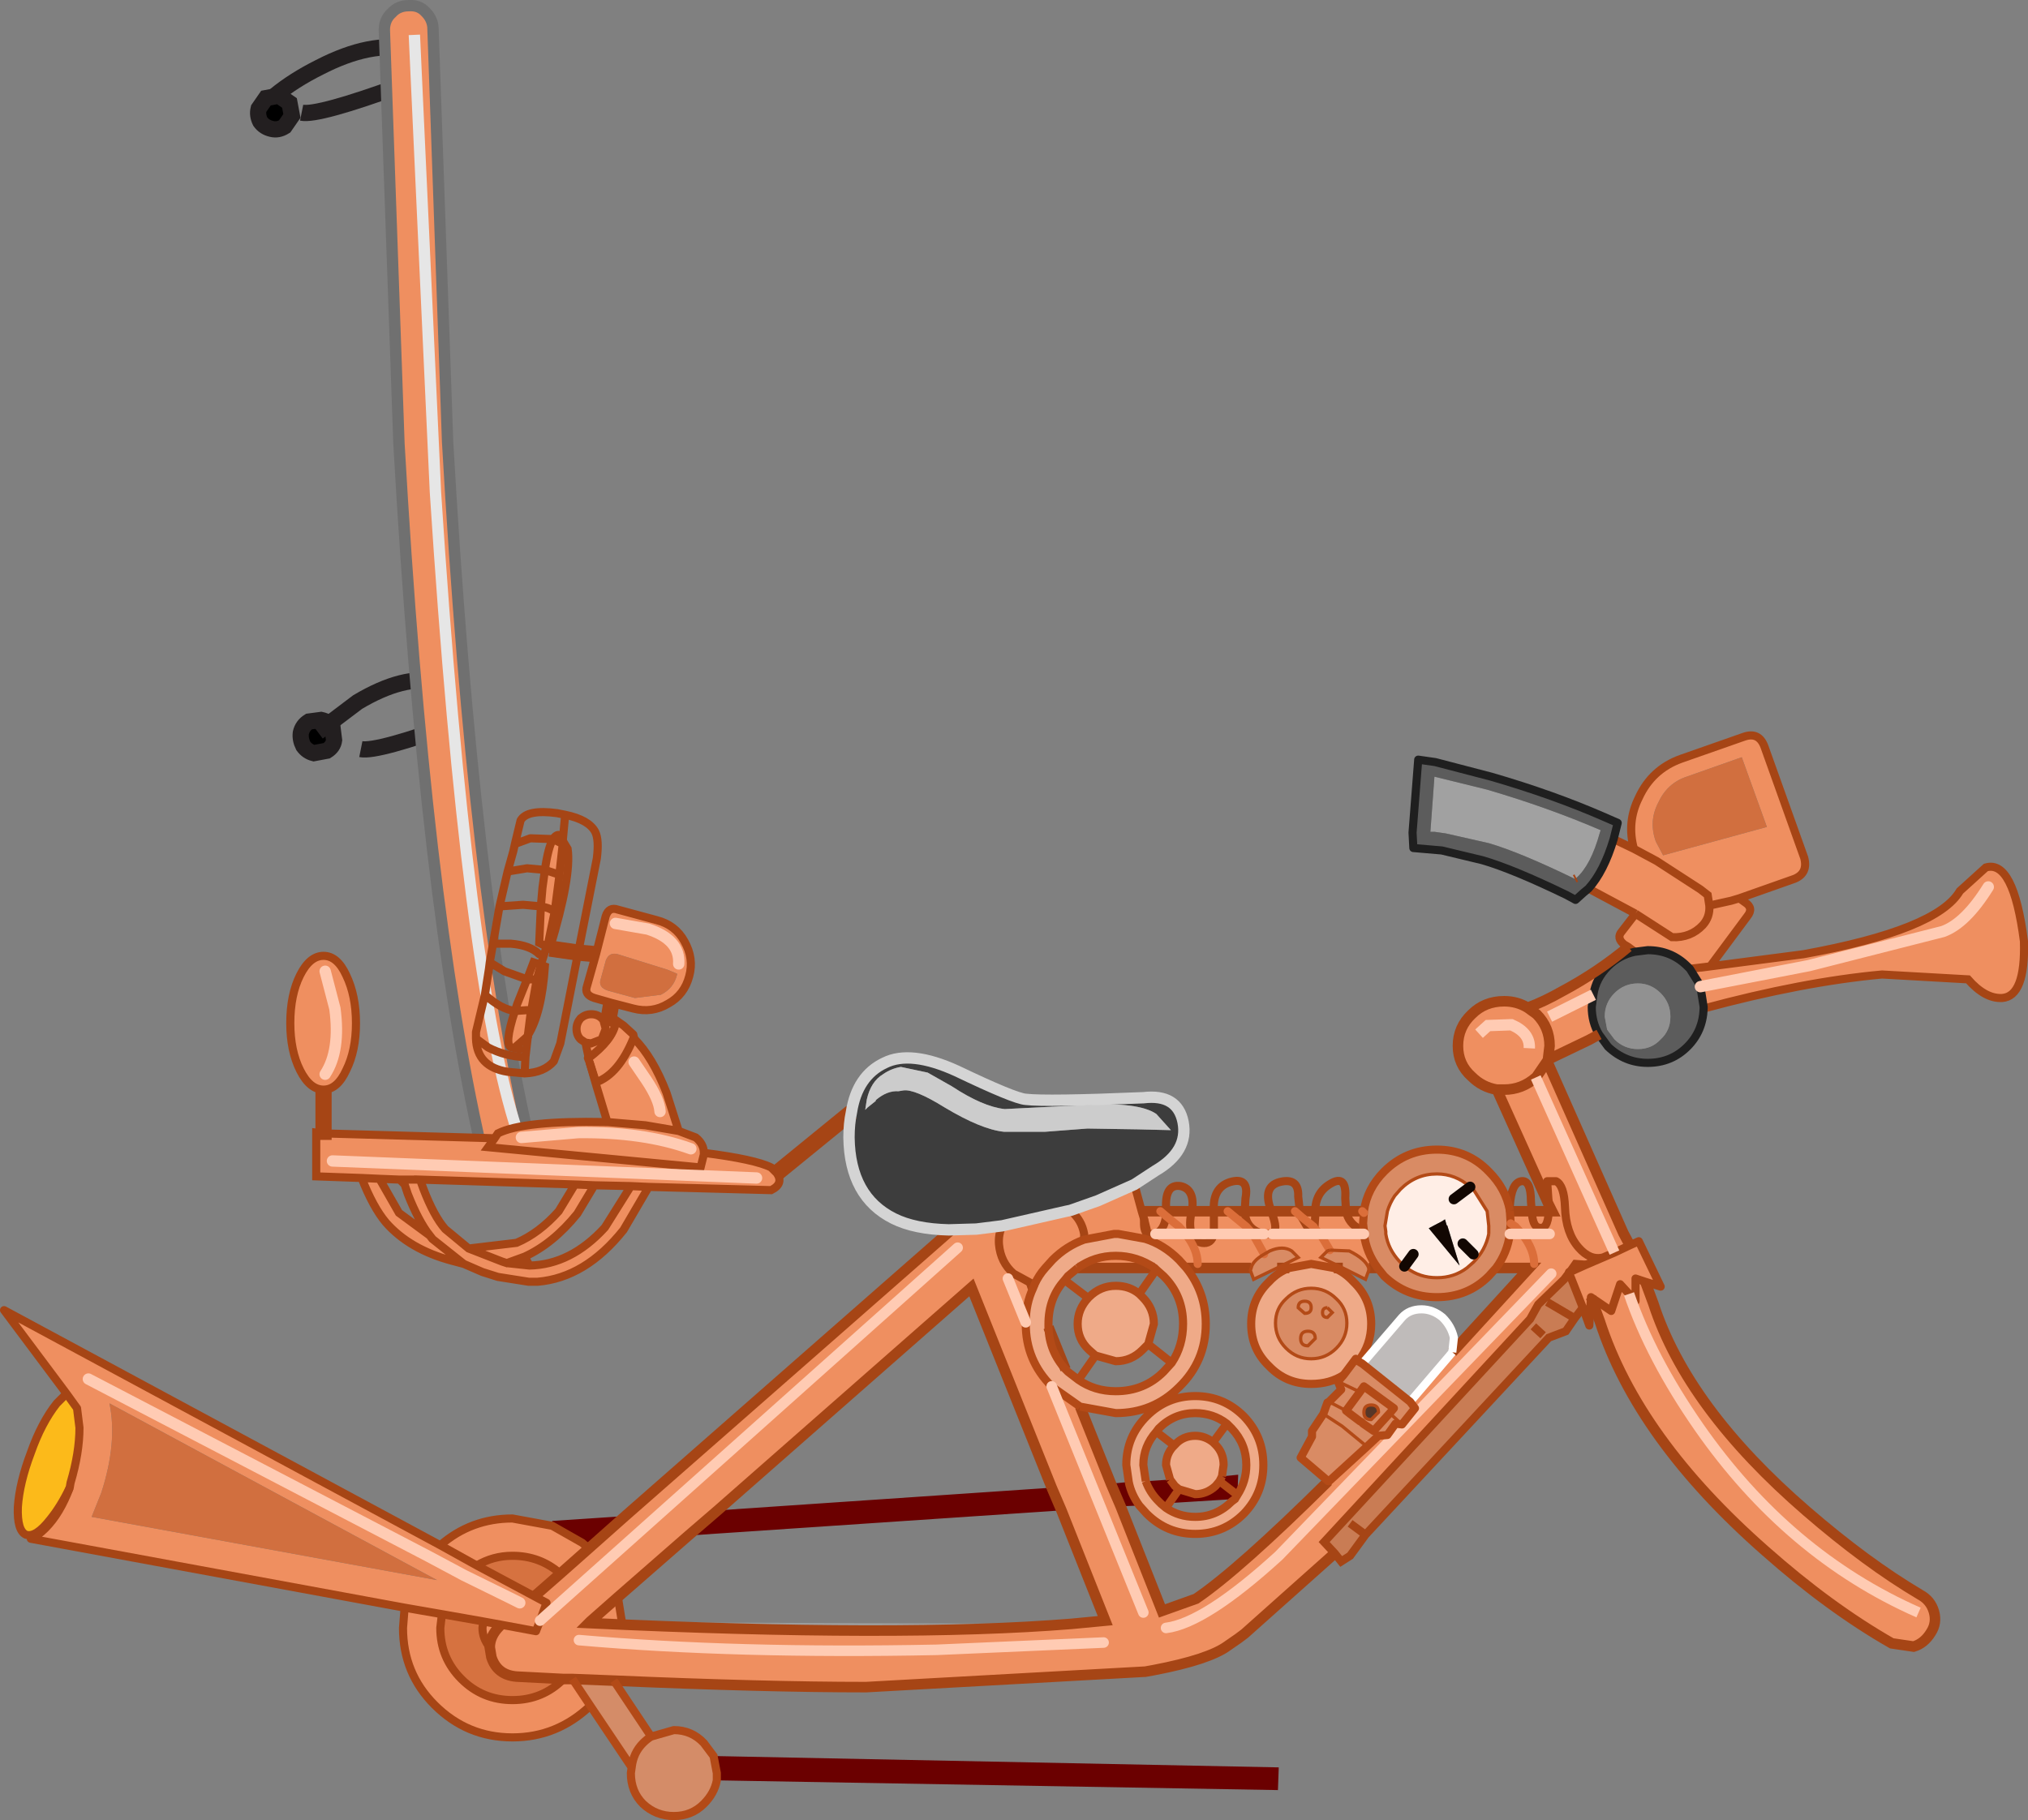 <?xml version="1.0" encoding="UTF-8" standalone="no"?>
<svg xmlns:ffdec="https://www.free-decompiler.com/flash" xmlns:xlink="http://www.w3.org/1999/xlink" ffdec:objectType="shape" height="112.25px" width="125.05px" xmlns="http://www.w3.org/2000/svg">
  <rect width="100%" height="100%" fill="#808080" stroke="none"/>
  <g transform="matrix(1.0, 0.0, 0.0, 1.0, 10.05, 47.4)">
    <path d="M18.4 -2.9 Q13.2 -1.0 12.2 -1.2" fill="none" stroke="#231f20" stroke-linecap="butt" stroke-linejoin="miter-clip" stroke-miterlimit="10.0" stroke-width="1.0"/>
    <path d="M14.75 -42.15 Q9.55 -40.25 8.55 -40.45" fill="none" stroke="#231f20" stroke-linecap="butt" stroke-linejoin="miter-clip" stroke-miterlimit="10.0" stroke-width="1.0"/>
    <path d="M7.95 -40.25 L7.5 -39.6 Q7.1 -39.35 6.7 -39.45 6.25 -39.55 6.0 -39.9 5.8 -40.3 5.9 -40.7 L6.35 -41.35 7.15 -41.5 7.8 -41.05 7.95 -40.25" fill="#000000" fill-rule="evenodd" stroke="none"/>
    <path d="M7.95 -40.25 L7.5 -39.6 Q7.1 -39.35 6.7 -39.45 6.25 -39.55 6.0 -39.9 5.8 -40.3 5.9 -40.7 L6.35 -41.35 7.15 -41.5 7.8 -41.05 7.95 -40.25 Z" fill="none" stroke="#231f20" stroke-linecap="butt" stroke-linejoin="miter-clip" stroke-miterlimit="10.0" stroke-width="1.0"/>
    <path d="M10.55 -1.75 Q10.5 -1.35 10.1 -1.1 L9.3 -0.95 Q8.9 -1.05 8.65 -1.4 8.45 -1.8 8.5 -2.2 8.6 -2.65 9.0 -2.9 L9.75 -3.0 Q10.2 -2.9 10.45 -2.55 L10.55 -1.75" fill="#000000" fill-rule="evenodd" stroke="none"/>
    <path d="M10.55 -1.75 Q10.5 -1.35 10.1 -1.1 L9.3 -0.95 Q8.9 -1.05 8.65 -1.4 8.45 -1.8 8.5 -2.2 8.6 -2.65 9.0 -2.9 L9.75 -3.0 Q10.2 -2.9 10.45 -2.55 L10.55 -1.75 Z" fill="none" stroke="#231f20" stroke-linecap="butt" stroke-linejoin="miter-clip" stroke-miterlimit="10.0" stroke-width="1.0"/>
    <path d="M6.9 -41.5 Q8.05 -42.45 9.65 -43.25 12.85 -44.9 15.2 -44.35" fill="none" stroke="#231f20" stroke-linecap="butt" stroke-linejoin="miter-clip" stroke-miterlimit="10.0" stroke-width="1.0"/>
    <path d="M9.55 -2.25 L12.0 -4.1 Q14.85 -5.8 16.9 -5.35" fill="none" stroke="#231f20" stroke-linecap="butt" stroke-linejoin="miter-clip" stroke-miterlimit="10.0" stroke-width="1.0"/>
    <path d="M15.15 -47.05 Q15.8 -47.1 16.2 -46.65 16.65 -46.2 16.65 -45.6 L17.55 -20.15 Q19.15 7.9 22.55 22.8 L19.6 23.3 Q16.15 8.15 14.55 -20.05 L13.65 -45.55 Q13.65 -46.2 14.1 -46.6 14.5 -47.05 15.15 -47.05" fill="#ef8f60" fill-rule="evenodd" stroke="none"/>
    <path d="M15.15 -47.05 Q14.5 -47.05 14.1 -46.6 13.65 -46.2 13.65 -45.55 L14.55 -20.05 Q16.15 8.15 19.6 23.3 L22.55 22.8 Q19.15 7.9 17.55 -20.15 L16.65 -45.6 Q16.65 -46.2 16.2 -46.65 15.8 -47.1 15.15 -47.05 Z" fill="none" stroke="#707070" stroke-linecap="butt" stroke-linejoin="round" stroke-width="0.7"/>
    <path d="M15.5 -45.25 L16.8 -17.05 Q18.75 13.05 21.85 22.4" fill="none" stroke="#e6e6e6" stroke-linecap="butt" stroke-linejoin="miter-clip" stroke-miterlimit="4.0" stroke-width="0.7"/>
    <path d="M87.05 6.8 Q83.65 5.15 81.75 4.6 L79.1 4.0 78.4 3.9 78.15 3.9 78.4 0.5 81.65 1.3 Q85.4 2.4 88.65 3.8 L88.6 3.95 Q88.05 5.95 87.15 6.75 L87.05 6.8" fill="#a1a1a1" fill-rule="evenodd" stroke="none"/>
    <path d="M87.9 7.4 L87.6 7.65 87.1 8.1 86.55 7.8 Q83.25 6.2 81.35 5.65 L78.85 5.05 77.1 4.9 77.05 3.95 77.4 -0.55 78.45 -0.4 81.9 0.5 Q85.7 1.6 88.9 3.0 L89.7 3.35 89.5 4.15 89.45 4.35 Q88.85 6.35 87.9 7.4 M95.0 14.8 Q94.95 16.2 94.0 17.15 93.0 18.15 91.55 18.15 90.15 18.15 89.1 17.15 L88.55 16.4 Q88.1 15.65 88.1 14.7 L88.2 13.95 Q88.35 12.95 89.1 12.2 89.8 11.5 90.75 11.3 L91.55 11.2 Q93.0 11.2 94.0 12.2 L94.15 12.35 94.65 13.15 94.8 13.45 95.0 14.7 95.0 14.8 M87.15 6.75 Q88.05 5.95 88.6 3.95 L88.65 3.8 Q85.4 2.4 81.65 1.3 L78.4 0.5 78.15 3.9 78.4 3.9 79.1 4.0 81.75 4.6 Q83.65 5.15 87.05 6.8 L87.15 6.75 M90.95 13.25 Q90.1 13.25 89.5 13.85 88.9 14.45 88.9 15.3 L89.05 16.1 89.5 16.7 Q90.1 17.3 90.95 17.3 91.8 17.3 92.35 16.7 92.95 16.15 92.95 15.3 92.95 14.45 92.35 13.85 91.75 13.25 90.95 13.25" fill="#5c5c5c" fill-rule="evenodd" stroke="none"/>
    <path d="M89.45 4.35 L90.7 4.95 Q90.25 3.3 91.0 1.8 91.8 0.05 93.6 -0.6 L97.45 -1.95 Q98.4 -2.3 98.75 -1.35 L101.2 5.5 Q101.45 6.45 100.6 6.8 L97.2 8.0 97.55 8.25 Q98.1 8.6 97.7 9.1 L95.4 12.2 101.15 11.45 Q109.4 9.95 110.8 7.55 L112.4 6.1 Q114.1 5.6 114.75 10.65 114.85 14.05 113.4 14.15 112.35 14.2 111.3 13.0 L106.0 12.7 Q101.1 13.15 95.0 14.8 L95.0 14.7 94.8 13.45 94.65 13.15 94.15 12.35 94.0 12.2 Q93.0 11.2 91.55 11.2 L90.75 11.3 Q89.8 11.5 89.1 12.2 88.35 12.95 88.2 13.95 L88.1 14.7 Q88.1 15.65 88.55 16.4 L87.9 16.75 85.4 17.95 85.35 18.05 90.05 28.65 90.45 29.4 91.0 29.15 92.35 31.95 91.4 31.65 91.9 33.0 Q94.0 39.45 101.35 45.8 105.05 49.0 108.35 50.95 109.0 51.3 109.2 52.0 109.4 52.7 109.0 53.3 108.6 53.95 107.95 54.15 L106.6 53.95 Q102.75 51.75 98.8 48.25 90.95 41.35 88.6 34.1 L88.05 32.6 87.95 34.35 87.55 33.25 86.7 31.1 86.7 31.05 86.75 31.05 86.7 31.05 86.7 31.1 86.4 31.5 84.8 33.05 84.3 33.95 71.6 47.7 72.25 48.4 66.7 53.35 66.3 53.65 65.65 54.1 Q64.5 54.95 61.1 55.6 L60.55 55.7 60.5 55.7 43.35 56.65 Q37.15 56.65 27.8 56.25 L25.25 56.15 24.75 56.15 24.7 56.15 24.75 56.15 25.25 56.15 26.35 57.8 Q24.3 59.75 21.55 59.75 18.75 59.75 16.75 57.75 14.8 55.8 14.8 53.0 L14.9 51.75 -8.15 47.5 Q-7.75 47.35 -7.25 46.85 -6.35 45.95 -5.75 44.35 L-5.7 44.05 Q-5.15 42.2 -5.15 40.65 L-5.3 39.45 -5.95 38.55 -9.8 33.4 17.1 47.9 Q19.0 46.25 21.55 46.25 L24.0 46.7 25.85 47.75 26.25 48.1 26.7 47.7 28.5 46.1 48.5 28.55 48.45 28.45 50.15 28.4 51.75 28.2 55.7 27.3 55.95 27.25 57.65 26.65 59.9 25.65 60.35 27.3 60.5 27.8 60.35 27.3 61.5 27.3 61.85 27.6 61.5 27.3 61.85 27.3 63.45 27.3 64.8 27.3 65.65 27.3 66.7 27.3 68.35 27.3 69.8 27.3 70.2 27.65 69.8 27.3 70.1 27.3 70.2 27.65 70.1 27.3 71.05 27.3 72.95 27.3 73.95 27.3 74.05 27.3 74.05 27.4 74.0 28.05 74.05 28.5 74.05 28.7 Q74.2 29.85 74.9 30.8 L74.35 30.8 Q74.15 30.25 73.15 29.75 L71.95 29.7 71.35 28.7 71.95 29.7 71.8 29.75 71.4 30.15 72.75 30.8 72.2 30.8 70.8 30.55 69.45 30.8 68.7 30.8 70.0 30.15 69.6 29.75 Q69.05 29.4 68.25 29.75 L67.9 29.95 Q67.2 30.35 67.1 30.8 L63.1 30.8 62.65 30.3 Q61.7 29.35 60.55 29.0 L58.9 28.7 58.65 28.7 56.8 29.05 56.8 29.0 56.8 28.7 Q56.65 27.85 56.0 27.3 L55.95 27.25 56.0 27.3 Q56.65 27.85 56.8 28.7 L56.8 29.0 56.8 29.05 Q55.7 29.45 54.85 30.3 L54.4 30.8 Q54.0 31.25 53.75 31.8 L53.55 31.75 52.45 31.15 Q51.65 30.45 51.55 29.35 51.5 28.75 51.75 28.2 51.5 28.75 51.55 29.35 51.65 30.45 52.45 31.15 L53.55 31.75 53.65 32.05 Q53.2 33.0 53.2 34.15 L53.2 34.25 Q53.2 36.5 54.8 38.1 L54.85 38.15 56.55 39.35 58.45 44.1 59.05 45.5 61.6 51.95 63.7 51.2 Q66.35 49.4 71.85 43.95 L71.9 43.95 74.2 41.85 74.95 41.15 75.5 41.1 76.0 40.4 76.4 40.45 77.2 39.45 76.9 39.05 79.25 36.3 79.5 36.0 84.25 30.8 82.2 30.8 Q82.9 29.85 83.05 28.7 L83.1 28.05 83.05 27.3 84.4 27.3 85.45 27.3 85.65 27.3 85.45 26.9 85.35 25.45 85.9 25.45 Q86.4 25.7 86.45 27.05 86.5 28.65 87.3 29.55 88.0 30.35 88.8 30.15 L89.5 29.85 90.45 29.4 89.5 29.85 88.8 30.15 87.75 30.6 88.8 30.15 Q88.0 30.35 87.3 29.55 86.5 28.65 86.45 27.05 86.4 25.7 85.9 25.45 L85.35 25.45 85.45 26.9 82.25 19.8 Q81.35 19.65 80.7 19.0 79.85 18.25 79.85 17.1 79.85 15.95 80.7 15.15 81.5 14.35 82.7 14.35 83.5 14.35 84.15 14.75 L84.7 15.15 Q85.5 15.95 85.5 17.1 L85.4 17.95 85.5 17.1 Q85.5 15.95 84.7 15.15 L84.15 14.75 Q85.2 14.35 86.25 13.75 88.5 12.55 90.35 11.0 L90.1 10.85 Q89.6 10.45 89.95 10.05 L90.8 8.95 93.05 10.4 Q94.2 10.45 94.95 9.65 95.4 9.15 95.35 8.45 L95.25 7.8 94.8 7.45 92.1 5.7 90.7 4.95 92.1 5.7 94.8 7.45 95.25 7.8 95.35 8.45 Q95.4 9.15 94.95 9.65 94.2 10.45 93.05 10.4 L90.8 8.95 87.9 7.4 Q88.85 6.35 89.45 4.35 M37.85 24.95 Q38.3 25.6 37.5 26.0 L29.95 25.8 28.4 28.45 Q26.05 31.4 23.1 31.65 L22.55 31.65 20.65 31.35 19.7 31.05 18.55 30.55 17.8 30.35 Q15.2 29.65 13.75 28.0 12.95 27.05 12.25 25.25 L9.45 25.15 9.45 22.45 9.9 22.5 20.45 22.8 20.65 22.5 Q22.25 21.7 27.3 21.8 L27.4 21.8 26.75 19.65 26.3 18.1 26.2 17.85 26.25 17.85 26.05 16.9 25.75 16.7 Q25.5 16.45 25.5 16.05 25.5 15.7 25.75 15.4 26.05 15.15 26.4 15.15 26.8 15.15 27.05 15.4 L27.15 15.5 27.4 15.55 27.45 15.6 27.9 15.75 Q27.7 16.75 26.25 17.85 27.7 16.75 27.9 15.75 L27.9 15.5 28.4 15.85 29.0 16.4 29.05 16.65 29.0 16.65 Q28.1 18.85 26.7 19.35 L26.3 18.1 26.7 19.35 Q28.1 18.85 29.0 16.65 L29.05 16.65 Q30.2 17.8 31.05 20.0 L31.8 22.35 29.75 22.0 27.4 21.8 29.75 22.0 31.8 22.35 32.85 22.75 Q33.35 23.15 33.35 23.7 L33.35 23.8 33.15 24.6 20.05 23.35 20.45 22.8 20.05 23.35 33.15 24.6 33.35 23.8 33.35 23.7 Q36.5 24.1 37.5 24.6 L37.85 24.95 M9.9 19.8 Q9.05 19.8 8.45 18.6 7.85 17.4 7.85 15.7 7.85 13.95 8.45 12.75 9.05 11.55 9.9 11.55 10.75 11.55 11.3 12.75 11.9 14.0 11.9 15.7 11.9 17.4 11.3 18.6 10.75 19.8 9.9 19.8 M112.55 7.3 Q111.15 9.55 109.75 10.05 L101.5 12.15 94.8 13.45 101.5 12.15 109.75 10.05 Q111.15 9.55 112.55 7.3 M92.5 5.35 L98.9 3.6 97.35 -0.7 93.95 0.5 Q92.75 0.9 92.2 2.1 91.6 3.25 92.05 4.5 L92.5 5.35 M95.35 8.45 L96.7 8.15 97.2 8.0 96.7 8.15 95.35 8.45 M95.4 12.2 L94.15 12.35 95.4 12.2 M90.75 11.3 L90.35 11.0 90.75 11.3 M85.35 18.05 L84.7 19.0 84.65 19.05 Q83.8 19.8 82.7 19.8 L82.25 19.8 82.7 19.8 Q83.8 19.8 84.65 19.05 L84.7 19.0 85.35 18.05 M85.5 15.3 L88.2 13.95 85.5 15.3 M84.25 17.25 Q84.3 16.3 83.15 15.8 L83.1 15.8 81.7 15.85 81.15 16.35 81.7 15.85 83.1 15.8 83.15 15.8 Q84.3 16.3 84.25 17.25 M86.75 31.05 L87.75 30.6 87.1 30.55 86.75 31.05 M84.4 27.3 Q84.45 28.2 84.8 28.3 85.4 28.5 85.45 27.3 85.4 28.5 84.8 28.3 84.45 28.2 84.4 27.3 M83.8 28.7 L83.4 28.25 83.1 28.05 83.4 28.25 83.8 28.7 85.5 28.7 83.8 28.7 Q84.55 29.65 84.55 30.55 84.55 29.65 83.8 28.7 L83.05 28.7 83.8 28.7 M60.45 52.05 L54.8 38.1 60.45 52.05 M90.4 32.4 L90.8 32.85 90.8 31.45 91.4 31.65 90.8 31.45 90.8 32.85 90.4 32.4 89.85 31.8 89.3 33.45 88.05 32.6 89.3 33.45 89.85 31.8 90.4 32.4 Q91.75 36.35 94.7 40.6 100.2 48.5 108.25 52.05 100.2 48.5 94.7 40.6 91.75 36.35 90.4 32.4 M84.65 19.05 L89.5 29.85 84.65 19.05 M60.7 28.7 L60.55 29.0 60.7 28.7 Q60.45 28.5 60.5 27.8 60.45 28.5 60.7 28.7 L60.65 28.4 60.5 27.8 60.65 28.4 60.7 28.7 61.2 28.7 Q61.75 28.45 61.85 27.6 61.75 28.45 61.2 28.7 L60.7 28.7 M56.4 30.8 Q57.45 30.05 58.75 30.05 60.05 30.05 61.15 30.8 L56.4 30.8 M55.65 37.05 Q54.65 35.95 54.6 34.45 L55.65 37.05 M52.1 31.45 L53.2 34.15 52.1 31.45 M55.4 45.75 L54.8 44.35 49.85 32.0 34.2 45.75 32.4 47.3 28.05 51.1 26.35 52.6 28.05 51.1 28.3 52.65 26.35 52.6 26.25 52.7 Q45.45 53.6 56.0 52.75 L58.1 52.55 55.4 45.75 M74.05 27.4 L73.95 27.3 74.05 27.4 M71.0 28.35 L71.05 27.6 71.05 27.3 71.05 27.6 71.0 28.35 71.35 28.7 71.0 28.35 70.95 28.25 70.2 27.65 70.95 28.25 71.0 28.35 Q70.9 28.75 70.55 28.25 L70.2 27.65 70.55 28.25 Q70.9 28.75 71.0 28.35 M74.05 28.7 L71.35 28.7 74.05 28.7 M68.4 28.7 Q68.8 28.5 68.35 27.35 L68.35 27.3 68.35 27.35 Q68.8 28.5 68.4 28.7 L71.35 28.7 68.4 28.7 67.9 28.7 67.7 28.65 Q66.75 28.35 66.7 27.3 66.75 28.35 67.7 28.65 L67.9 28.7 68.4 28.7 M72.95 27.3 Q73.1 28.05 73.8 28.4 L74.05 28.5 73.8 28.4 Q73.1 28.05 72.95 27.3 M65.65 27.3 L66.8 28.25 67.2 28.7 66.8 28.25 65.65 27.3 M67.9 29.95 L67.2 28.7 67.9 29.95 M64.8 28.7 L67.2 28.7 67.9 28.7 67.2 28.7 64.8 28.7 Q64.65 29.35 64.05 29.25 63.6 29.15 63.45 28.7 63.6 29.15 64.05 29.25 64.65 29.35 64.8 28.7 L64.8 27.6 64.8 27.3 64.8 27.6 64.8 28.7 63.45 28.7 64.8 28.7 M63.05 28.7 L63.45 28.7 63.05 28.7 Q63.8 29.65 63.8 30.55 63.8 29.65 63.05 28.7 L62.65 28.25 61.85 27.6 62.65 28.25 63.05 28.7 61.2 28.7 63.05 28.7 M63.45 28.7 Q63.25 28.25 63.4 27.45 L63.45 27.3 63.4 27.45 Q63.25 28.25 63.45 28.7 M61.85 27.6 L61.85 27.3 61.85 27.6 M30.45 9.35 Q31.6 9.65 32.15 10.65 32.75 11.7 32.45 12.8 32.15 13.95 31.15 14.5 30.15 15.1 29.0 14.8 L27.65 14.45 26.6 14.15 Q25.95 13.95 26.15 13.4 L26.7 11.45 27.3 9.1 Q27.5 8.5 28.05 8.7 L30.45 9.35 M24.65 4.45 L24.95 4.95 Q25.2 6.65 23.85 11.1 L23.7 11.0 24.15 8.85 24.45 6.55 24.45 6.45 24.65 4.65 24.65 4.45 24.65 4.65 24.45 6.45 24.45 6.55 24.15 8.85 23.7 11.0 23.2 10.75 23.3 8.5 23.4 7.35 23.55 6.25 24.45 6.55 23.55 6.25 Q23.75 4.85 24.05 4.35 24.25 4.05 24.45 4.1 L24.65 4.45 M24.65 4.65 L24.05 4.35 24.65 4.65 M24.15 8.85 Q23.9 8.6 23.3 8.5 23.9 8.6 24.15 8.85 M23.3 12.1 L23.55 12.2 Q23.35 15.1 22.5 16.45 L22.5 16.5 21.7 17.2 Q22.4 17.4 21.5 17.2 21.0 17.1 21.7 14.95 L21.85 14.5 22.45 13.0 22.85 11.95 23.3 12.1 23.05 13.0 22.65 15.25 22.5 16.45 22.65 15.25 23.05 13.0 23.3 12.1 M31.8 12.05 Q31.9 10.55 29.9 9.9 L27.9 9.55 29.9 9.9 Q31.9 10.55 31.8 12.05 M27.3 11.85 L27.0 12.95 Q26.8 13.5 27.45 13.7 L29.1 14.15 30.7 13.95 Q31.5 13.55 31.7 12.7 L31.7 12.65 31.1 12.4 28.05 11.45 Q27.5 11.3 27.3 11.85 M27.15 15.5 L27.3 16.05 27.05 16.7 26.4 16.95 26.05 16.9 26.4 16.95 27.05 16.7 27.3 16.05 27.15 15.5 M22.45 14.9 L21.7 14.95 22.45 14.9 M23.05 13.0 L22.45 13.0 23.05 13.0 M32.55 23.45 Q29.65 22.4 25.6 22.45 L22.1 22.75 25.6 22.45 Q29.65 22.4 32.55 23.45 M30.65 21.15 Q30.6 20.4 29.8 19.2 L29.05 18.1 29.8 19.2 Q30.6 20.4 30.65 21.15 M9.9 22.9 L9.9 22.5 9.9 22.9 M10.0 18.85 Q10.95 17.4 10.6 14.8 L10.0 12.5 10.6 14.8 Q10.95 17.4 10.0 18.85 M18.55 30.55 L16.6 29.0 16.45 28.8 16.6 29.0 18.55 30.55 M18.85 29.6 L21.8 29.25 Q23.2 28.65 24.4 27.3 L25.4 25.65 15.85 25.35 16.05 25.9 Q16.7 27.6 17.4 28.4 L18.85 29.6 20.9 30.4 21.2 30.5 20.9 30.4 18.85 29.6 M26.6 25.7 L25.55 27.45 Q24.05 29.3 22.3 30.1 L21.2 30.5 22.6 30.65 Q25.15 30.6 27.25 28.3 L28.85 25.75 26.6 25.7 25.4 25.65 26.6 25.7 M13.35 25.3 L12.25 25.25 13.35 25.3 14.55 27.4 16.45 28.8 Q15.75 27.9 15.1 26.25 L14.9 25.65 14.75 25.35 14.6 25.35 13.35 25.3 M15.85 25.35 L14.75 25.35 15.85 25.35 M17.1 47.9 L19.35 49.15 17.1 47.9 M29.95 25.8 L28.85 25.75 29.95 25.8 M24.5 49.65 L26.25 48.1 24.5 49.65 Q23.25 48.55 21.55 48.55 20.35 48.55 19.35 49.15 L22.9 51.05 24.5 49.65 M23.25 52.55 L23.65 51.45 22.9 51.05 23.65 51.45 23.25 52.55 49.0 29.55 23.25 52.55 23.0 53.2 20.85 52.8 23.0 53.2 23.25 52.55 M10.45 24.2 L36.6 25.25 10.45 24.2 M20.85 52.8 L20.75 52.9 Q20.15 53.5 20.15 54.2 20.15 53.5 20.75 52.9 L20.85 52.8 19.75 52.6 20.85 52.8 M20.15 54.2 Q19.7 53.65 19.7 53.0 L19.75 52.6 17.2 52.15 17.1 53.0 Q17.1 54.85 18.4 56.15 19.7 57.45 21.55 57.45 23.4 57.45 24.7 56.15 L21.8 56.0 Q20.6 55.9 20.25 54.8 L20.15 54.2 M-4.6 37.65 L16.4 48.6 18.55 49.75 21.4 51.15 22.0 51.45 21.4 51.15 18.55 49.75 16.4 48.6 -4.6 37.65 M14.9 51.75 L17.2 52.15 14.9 51.75 M25.65 53.75 Q35.4 54.6 47.7 54.35 L58.0 53.9 47.7 54.35 Q35.4 54.6 25.65 53.75 M61.85 53.0 Q64.25 52.7 68.8 48.55 L85.6 31.15 68.8 48.55 Q64.25 52.7 61.85 53.0 M-3.8 44.65 L-4.4 46.15 16.9 50.05 -3.3 39.15 Q-2.8 41.55 -3.8 44.65" fill="#ef8f60" fill-rule="evenodd" stroke="none"/>
    <path d="M90.95 13.25 Q91.75 13.25 92.35 13.85 92.95 14.45 92.95 15.3 92.95 16.15 92.35 16.7 91.8 17.3 90.95 17.3 90.1 17.3 89.5 16.7 L89.05 16.1 88.9 15.3 Q88.9 14.45 89.5 13.85 90.1 13.25 90.95 13.25" fill="#919191" fill-rule="evenodd" stroke="none"/>
    <path d="M92.5 5.35 L92.05 4.5 Q91.6 3.25 92.2 2.1 92.75 0.9 93.95 0.5 L97.35 -0.7 98.9 3.6 92.5 5.35 M27.3 11.85 Q27.5 11.3 28.05 11.45 L31.1 12.4 31.7 12.65 31.7 12.7 Q31.5 13.55 30.7 13.95 L29.1 14.15 27.45 13.7 Q26.8 13.5 27.0 12.95 L27.3 11.85 M-3.8 44.65 Q-2.8 41.55 -3.3 39.15 L16.9 50.05 -4.4 46.15 -3.8 44.65" fill="#d16f3f" fill-rule="evenodd" stroke="none"/>
    <path d="M83.05 27.25 L83.05 27.3 83.1 28.05 83.05 28.7 Q82.9 29.85 82.2 30.8 L81.75 31.3 Q80.45 32.6 78.55 32.6 76.65 32.6 75.3 31.3 L74.9 30.8 Q74.2 29.85 74.05 28.7 L74.05 28.5 74.0 28.05 74.05 27.4 74.05 27.3 Q74.25 25.9 75.3 24.85 76.65 23.5 78.55 23.5 80.45 23.5 81.75 24.85 82.8 25.9 83.05 27.25 M81.75 28.7 L81.75 28.2 81.65 27.3 80.8 25.95 80.6 25.8 Q79.7 25.0 78.55 25.0 77.25 25.0 76.3 25.95 L75.95 26.35 Q75.65 26.8 75.5 27.3 L75.35 28.2 75.4 28.55 75.4 28.7 Q75.55 29.65 76.25 30.4 L76.3 30.45 76.55 30.7 76.7 30.8 Q77.5 31.4 78.55 31.4 79.6 31.4 80.4 30.8 L80.8 30.45 Q81.55 29.7 81.75 28.7 M76.9 39.05 L77.2 39.45 76.4 40.45 76.0 40.4 75.5 41.1 74.95 41.15 74.2 41.85 71.9 43.95 71.85 43.95 70.15 42.5 70.85 41.2 70.85 40.85 71.55 39.8 71.8 39.1 71.9 39.05 72.65 38.3 72.45 37.8 73.7 38.4 73.8 38.45 74.05 38.1 75.9 39.45 75.65 39.75 75.9 39.45 74.05 38.1 73.8 38.45 73.7 38.4 72.45 37.8 72.8 37.4 73.55 36.4 73.7 36.55 73.95 36.7 76.9 39.05 M71.95 29.7 L73.15 29.75 Q74.15 30.25 74.35 30.8 L74.35 30.95 74.15 31.5 72.75 30.8 71.4 30.15 71.8 29.75 71.95 29.7 M71.8 33.25 Q71.5 33.25 71.5 33.55 71.5 33.85 71.8 33.85 L72.1 33.55 71.8 33.25 72.1 33.55 71.8 33.85 Q71.5 33.85 71.5 33.55 71.5 33.25 71.8 33.25 M72.35 35.75 Q71.7 36.4 70.8 36.4 69.9 36.4 69.25 35.75 68.6 35.1 68.6 34.2 68.6 33.3 69.25 32.7 69.9 32.05 70.8 32.05 71.7 32.05 72.35 32.7 73.0 33.3 73.0 34.2 73.0 35.1 72.35 35.75 M67.1 30.8 Q67.2 30.35 67.9 29.95 L68.25 29.75 Q69.05 29.4 69.6 29.75 L70.0 30.15 68.7 30.8 67.25 31.5 67.05 30.95 67.1 30.8 M70.6 34.7 Q70.15 34.7 70.15 35.15 70.15 35.6 70.6 35.6 L71.05 35.15 Q71.05 34.7 70.6 34.7 71.05 34.7 71.05 35.15 L70.6 35.6 Q70.15 35.6 70.15 35.15 70.15 34.7 70.6 34.7 M70.4 32.85 Q70.0 32.85 70.0 33.25 L70.4 33.6 Q70.8 33.6 70.8 33.25 70.8 32.85 70.4 32.85 70.8 32.85 70.8 33.25 70.8 33.6 70.4 33.6 L70.0 33.25 Q70.0 32.85 70.4 32.85 M76.4 40.45 L75.8 39.9 75.65 39.75 75.8 39.9 76.4 40.45 M75.65 39.75 L74.65 40.85 74.0 40.4 73.9 40.3 73.8 40.25 73.2 39.8 72.95 39.6 73.8 38.45 72.95 39.6 73.2 39.8 73.8 40.25 73.9 40.3 74.0 40.4 74.65 40.85 75.65 39.75 M74.05 39.7 Q74.05 40.15 74.5 40.15 L74.95 39.7 Q74.95 39.25 74.5 39.25 74.05 39.25 74.05 39.7 M72.95 39.6 L71.9 39.05 72.95 39.6 M74.2 41.85 L74.1 41.7 72.7 40.55 71.55 39.8 72.7 40.55 74.1 41.7 74.2 41.85 M74.0 40.4 L74.75 41.0 74.95 41.15 74.75 41.0 74.0 40.4" fill="#d98b64" fill-rule="evenodd" stroke="none"/>
    <path d="M87.55 33.25 L87.05 33.9 86.5 34.7 85.45 35.1 74.15 47.25 73.2 48.55 72.65 48.9 72.25 48.4 71.6 47.7 84.3 33.95 84.8 33.05 86.4 31.5 86.7 31.1 87.55 33.25 M87.75 30.6 L86.75 31.05 87.1 30.55 87.75 30.6 M85.1 34.95 L84.5 34.4 85.1 34.95 M85.35 32.9 L87.05 33.9 85.35 32.9 M73.2 46.55 L74.15 47.25 73.2 46.55" fill="#c97c54" fill-rule="evenodd" stroke="none"/>
    <path d="M81.75 28.7 Q81.55 29.7 80.8 30.45 L80.4 30.8 Q79.6 31.4 78.55 31.4 77.5 31.4 76.7 30.8 L76.55 30.7 76.3 30.45 76.25 30.4 Q75.55 29.65 75.4 28.7 L75.4 28.55 75.35 28.2 75.5 27.3 Q75.65 26.8 75.95 26.35 L76.3 25.95 Q77.25 25.0 78.55 25.0 79.7 25.0 80.6 25.8 L80.8 25.95 81.65 27.3 81.75 28.2 81.75 28.7 M77.1 29.95 L76.55 30.7 77.1 29.95 M79.6 26.55 L80.6 25.8 79.6 26.55 M79.15 28.15 L79.05 27.8 78.9 27.9 78.05 28.35 79.95 30.65 79.2 28.2 79.15 28.15 M80.8 29.95 L80.15 29.3 80.8 29.95" fill="#ffeee6" fill-rule="evenodd" stroke="none"/>
    <path d="M56.55 39.35 L54.85 38.15 54.8 38.1 Q53.2 36.5 53.2 34.25 L53.2 34.15 Q53.2 33.0 53.65 32.05 L53.75 31.8 Q54.0 31.25 54.4 30.8 L54.85 30.3 Q55.7 29.45 56.8 29.05 L58.65 28.7 58.9 28.7 60.55 29.0 Q61.7 29.35 62.65 30.3 L63.1 30.8 Q64.3 32.3 64.3 34.25 64.3 36.55 62.65 38.15 61.05 39.75 58.75 39.75 L56.55 39.35 M61.15 30.8 Q60.05 30.05 58.75 30.05 57.45 30.05 56.4 30.8 L55.8 31.3 55.6 31.55 Q54.6 32.65 54.6 34.25 L54.6 34.45 Q54.65 35.95 55.65 37.05 L55.8 37.2 56.45 37.7 Q57.45 38.4 58.75 38.4 60.5 38.4 61.7 37.2 L62.2 36.65 Q62.9 35.6 62.9 34.25 62.9 32.5 61.7 31.3 L61.25 30.9 61.15 30.8 M58.75 31.9 Q59.6 31.9 60.2 32.4 L60.4 32.6 Q61.1 33.3 61.1 34.25 L60.75 35.5 60.4 35.85 Q59.7 36.55 58.75 36.55 L57.5 36.2 57.1 35.85 Q56.4 35.2 56.4 34.25 56.4 33.35 57.05 32.65 L57.1 32.6 Q57.8 31.9 58.75 31.9 M59.55 44.0 L59.4 42.95 Q59.4 41.2 60.65 39.95 61.9 38.7 63.65 38.7 65.4 38.7 66.65 39.95 67.85 41.2 67.85 42.95 67.85 44.7 66.65 45.95 65.4 47.2 63.65 47.2 61.9 47.2 60.65 45.95 L60.2 45.45 Q59.7 44.75 59.55 44.0 M66.25 44.8 Q66.8 43.95 66.8 42.95 66.8 41.65 65.9 40.7 L65.6 40.4 Q64.75 39.75 63.65 39.75 62.35 39.75 61.4 40.7 L61.25 40.9 Q60.45 41.8 60.45 42.95 L60.6 43.95 Q60.85 44.65 61.4 45.2 L61.55 45.35 61.85 45.6 Q62.65 46.15 63.65 46.15 64.95 46.15 65.9 45.2 L66.1 45.05 66.25 44.8 M62.1 43.85 L61.85 42.95 Q61.85 42.25 62.35 41.75 L62.4 41.7 Q62.9 41.15 63.65 41.15 64.25 41.15 64.75 41.55 L64.9 41.7 Q65.4 42.2 65.4 42.95 L65.3 43.65 65.15 43.95 64.9 44.25 Q64.35 44.75 63.65 44.75 L62.65 44.45 62.4 44.25 62.1 43.85 M72.35 35.75 Q73.0 35.1 73.0 34.2 73.0 33.3 72.35 32.7 71.7 32.05 70.8 32.05 69.9 32.05 69.25 32.7 68.6 33.3 68.6 34.2 68.6 35.1 69.25 35.75 69.9 36.4 70.8 36.4 71.7 36.4 72.35 35.75 M72.2 30.8 Q72.85 31.05 73.4 31.65 74.5 32.7 74.5 34.25 74.5 35.55 73.7 36.55 L73.55 36.4 72.8 37.4 Q71.95 37.95 70.8 37.95 69.25 37.95 68.2 36.85 67.1 35.8 67.1 34.25 67.1 32.7 68.2 31.65 68.75 31.05 69.45 30.8 L70.8 30.55 72.2 30.8" fill="#efaa88" fill-rule="evenodd" stroke="none"/>
    <path d="M79.15 28.15 L79.2 28.2 79.95 30.65 78.05 28.35 78.9 27.9 79.05 27.8 79.15 28.15" fill="#120702" fill-rule="evenodd" stroke="none"/>
    <path d="M79.5 36.0 L79.25 36.3 76.9 39.05 73.95 36.7 76.4 33.85 Q76.85 33.35 77.6 33.35 78.3 33.35 78.9 33.85 79.45 34.4 79.6 35.1 L79.5 36.0" fill="#fff8f5" fill-opacity="0.498" fill-rule="evenodd" stroke="none"/>
    <path d="M74.05 39.7 Q74.05 39.25 74.5 39.25 74.95 39.25 74.95 39.7 L74.5 40.15 Q74.05 40.15 74.05 39.7" fill="#573728" fill-rule="evenodd" stroke="none"/>
    <path d="M48.45 28.45 Q46.35 28.4 45.05 27.75 42.35 26.4 42.3 22.75 42.3 21.9 42.45 21.2 42.8 18.95 44.5 18.15 46.1 17.35 48.95 18.65 52.5 20.35 53.2 20.4 54.5 20.55 60.45 20.3 62.55 20.05 62.9 21.8 63.25 23.6 61.2 24.8 L59.9 25.65 57.65 26.65 55.95 27.25 55.7 27.3 51.75 28.2 50.15 28.4 48.45 28.45 M61.25 21.3 Q60.15 20.55 56.9 20.75 L51.9 21.0 Q50.55 20.85 48.65 19.6 L47.15 18.75 45.5 18.4 Q44.9 18.5 44.4 18.85 43.65 19.3 43.4 20.4 L43.3 21.05 43.45 20.9 43.95 20.5 43.95 20.45 Q44.65 19.85 45.35 19.9 L45.65 19.85 Q46.35 19.75 48.2 20.9 50.45 22.25 51.85 22.4 L54.4 22.4 57.0 22.2 60.1 22.25 62.15 22.3 61.25 21.3" fill="#3d3d3d" fill-rule="evenodd" stroke="none"/>
    <path d="M61.25 21.3 L62.15 22.3 60.1 22.25 57.0 22.2 54.4 22.4 51.85 22.4 Q50.45 22.25 48.2 20.9 46.35 19.75 45.65 19.85 L45.35 19.9 Q44.65 19.85 43.95 20.45 L43.95 20.5 43.45 20.9 43.3 21.05 43.4 20.4 Q43.65 19.3 44.4 18.85 44.9 18.5 45.5 18.4 L47.15 18.75 48.65 19.6 Q50.55 20.85 51.9 21.0 L56.9 20.75 Q60.15 20.55 61.25 21.3" fill="#cccccc" fill-rule="evenodd" stroke="none"/>
    <path d="M33.95 60.9 L68.8 61.6 68.75 63.0 34.15 62.4 34.15 61.95 33.95 60.9 M24.0 46.7 L24.0 46.4 28.5 46.1 26.7 47.7 25.85 47.75 24.0 46.7 M59.05 45.5 L58.45 44.1 59.55 44.0 Q59.7 44.75 60.2 45.45 L59.05 45.5 M54.8 44.35 L55.4 45.75 32.4 47.3 34.2 45.75 54.8 44.35 M66.25 44.8 L66.1 45.05 62.05 45.3 61.55 45.35 61.4 45.2 Q60.85 44.65 60.6 43.95 L62.1 43.85 62.4 44.25 62.65 44.45 63.65 44.75 Q64.35 44.75 64.9 44.25 L65.15 43.95 65.3 43.65 66.3 43.55 66.25 44.8 65.15 43.95 66.25 44.8 M62.05 45.3 L62.65 44.45 62.05 45.3" fill="#6b0000" fill-rule="evenodd" stroke="none"/>
    <path d="M27.8 56.25 L30.1 59.7 31.5 59.3 Q32.6 59.3 33.35 60.1 L33.95 60.9 34.15 61.95 34.15 62.4 Q34.0 63.2 33.35 63.85 32.6 64.6 31.5 64.6 30.4 64.6 29.6 63.85 28.85 63.1 28.85 61.95 L28.9 61.6 26.35 57.8 25.25 56.15 27.8 56.25 M30.1 59.7 Q29.85 59.85 29.6 60.1 29.0 60.7 28.9 61.6 29.0 60.7 29.6 60.1 29.85 59.85 30.1 59.7" fill="#d48c68" fill-rule="evenodd" stroke="none"/>
    <path d="M66.7 53.35 L66.65 53.65 66.3 53.65 66.7 53.35 M56.0 52.75 Q45.45 53.6 26.25 52.7 L26.35 52.6 28.3 52.65 56.0 52.75" fill="#9c9c9c" fill-rule="evenodd" stroke="none"/>
    <path d="M-5.75 44.35 Q-6.3 45.5 -6.95 46.3 -7.85 47.45 -8.45 47.25 -9.0 47.0 -8.95 45.55 -8.85 44.05 -8.15 42.2 -7.5 40.35 -6.55 39.15 L-5.95 38.55 -5.3 39.45 -5.15 40.65 Q-5.15 42.2 -5.7 44.05 L-5.75 44.35" fill="#fcba1a" fill-rule="evenodd" stroke="none"/>
    <path d="M24.5 49.65 L22.9 51.05 19.35 49.15 Q20.35 48.55 21.55 48.55 23.25 48.55 24.5 49.65 M19.75 52.6 L19.7 53.0 Q19.7 53.65 20.15 54.2 L20.25 54.8 Q20.6 55.9 21.8 56.0 L24.7 56.15 Q23.4 57.45 21.55 57.45 19.7 57.45 18.4 56.15 17.1 54.85 17.1 53.0 L17.2 52.15 19.75 52.6" fill="#d67240" fill-rule="evenodd" stroke="none"/>
    <path d="M89.45 4.35 L90.7 4.95 Q90.25 3.3 91.0 1.8 91.8 0.05 93.6 -0.6 L97.45 -1.95 Q98.4 -2.3 98.75 -1.35 L101.2 5.5 Q101.45 6.45 100.6 6.8 L97.2 8.0 97.55 8.25 Q98.1 8.6 97.7 9.1 L95.4 12.2 101.15 11.45 Q109.4 9.95 110.8 7.55 L112.4 6.1 Q114.1 5.6 114.75 10.65 114.85 14.05 113.4 14.15 112.35 14.2 111.3 13.0 L106.0 12.7 Q101.1 13.15 95.0 14.8 M87.55 33.25 L87.05 33.9 86.5 34.7 85.45 35.1 74.15 47.25 73.2 48.55 72.65 48.9 72.25 48.4 71.6 47.7 84.3 33.95 84.8 33.05 86.4 31.5 86.7 31.1 M26.35 57.8 Q24.3 59.75 21.55 59.75 18.75 59.75 16.75 57.75 14.8 55.8 14.8 53.0 L14.9 51.75 M-5.75 44.35 Q-6.3 45.5 -6.95 46.3 -7.85 47.45 -8.45 47.25 -9.0 47.0 -8.95 45.55 -8.85 44.05 -8.15 42.2 -7.5 40.35 -6.55 39.15 L-5.95 38.55 M17.1 47.9 Q19.0 46.25 21.55 46.25 L24.0 46.7 25.85 47.75 26.25 48.1 M37.85 24.95 Q38.3 25.6 37.5 26.0 L29.95 25.8 28.4 28.45 Q26.05 31.4 23.1 31.65 L22.55 31.65 20.65 31.35 19.7 31.05 18.55 30.55 17.8 30.35 Q15.2 29.65 13.75 28.0 12.95 27.05 12.25 25.25 L9.45 25.15 9.45 22.45 9.9 22.5 20.45 22.8 20.65 22.5 Q22.25 21.7 27.3 21.8 L27.4 21.8 29.75 22.0 31.8 22.35 31.05 20.0 Q30.2 17.8 29.05 16.65 M9.9 19.8 Q9.05 19.8 8.45 18.6 7.85 17.4 7.85 15.7 7.85 13.95 8.45 12.75 9.05 11.55 9.9 11.55 10.75 11.55 11.3 12.75 11.9 14.0 11.9 15.7 11.9 17.4 11.3 18.6 10.75 19.8 9.9 19.8 M90.8 8.95 L93.05 10.4 Q94.2 10.45 94.95 9.65 95.4 9.15 95.35 8.45 L95.25 7.8 94.8 7.45 92.1 5.7 90.7 4.95 M94.15 12.35 L95.4 12.2 M97.2 8.0 L96.7 8.15 95.35 8.45 M87.05 6.8 L87.15 6.75 M90.8 8.95 L89.95 10.05 Q89.6 10.45 90.1 10.85 L90.35 11.0 90.75 11.3 M87.9 7.4 L90.8 8.95 M87.75 30.6 L87.1 30.55 86.75 31.05 M84.5 34.4 L85.1 34.95 M87.05 33.9 L85.35 32.9 M60.5 27.8 L60.35 27.3 59.9 25.65 M55.95 27.25 L56.0 27.3 Q56.65 27.85 56.8 28.7 L56.8 29.0 56.8 29.05 M60.55 29.0 L60.7 28.7 60.65 28.4 60.5 27.8 M51.75 28.2 Q51.5 28.75 51.55 29.35 51.65 30.45 52.45 31.15 L53.55 31.75 53.75 31.8 M74.15 47.25 L73.2 46.55 M30.45 9.35 L28.05 8.7 Q27.5 8.5 27.3 9.1 L26.7 11.45 26.15 13.4 Q25.95 13.95 26.6 14.15 L27.65 14.45 29.0 14.8 Q30.15 15.1 31.15 14.5 32.15 13.95 32.45 12.8 32.75 11.7 32.15 10.65 31.6 9.65 30.45 9.35 M24.65 4.45 L24.95 4.95 Q25.2 6.65 23.85 11.1 L23.7 11.0 23.2 10.75 23.3 8.5 23.4 7.35 23.55 6.25 Q23.75 4.85 24.05 4.35 24.25 4.05 24.45 4.1 L24.65 4.45 M23.3 12.1 L23.55 12.2 Q23.35 15.1 22.5 16.45 L22.5 16.5 21.7 17.2 Q22.4 17.4 21.5 17.2 21.0 17.1 21.7 14.95 L21.85 14.5 22.45 13.0 22.85 11.95 23.3 12.1 M26.25 17.85 L26.05 16.9 25.75 16.7 Q25.5 16.45 25.5 16.05 25.5 15.7 25.75 15.4 26.05 15.15 26.4 15.15 26.8 15.15 27.05 15.4 L27.15 15.5 27.4 15.55 27.45 15.6 27.9 15.75 M26.05 16.9 L26.4 16.95 27.05 16.7 27.3 16.05 27.15 15.5 M26.3 18.1 L26.75 19.65 27.4 21.8 M33.35 23.7 L33.35 23.8 33.15 24.6 20.05 23.35 20.45 22.8 M33.35 23.7 Q33.35 23.15 32.85 22.75 L31.8 22.35 M37.85 24.95 L37.5 24.6 Q36.5 24.1 33.35 23.7 M16.45 28.8 L16.6 29.0 18.55 30.55 M18.85 29.6 L21.8 29.25 Q23.2 28.65 24.4 27.3 L25.4 25.65 15.85 25.35 16.05 25.9 Q16.7 27.6 17.4 28.4 L18.85 29.6 20.9 30.4 21.2 30.5 22.3 30.1 Q24.05 29.3 25.55 27.45 L26.6 25.7 25.4 25.65 M12.25 25.25 L13.35 25.3 14.6 25.35 14.75 25.35 15.85 25.35 M14.75 25.35 L14.9 25.65 15.1 26.25 Q15.75 27.9 16.45 28.8 L14.55 27.4 13.35 25.3 M14.9 25.65 L14.6 25.35 M28.85 25.75 L27.25 28.3 Q25.15 30.6 22.6 30.65 L21.2 30.5 M26.6 25.7 L28.85 25.75 29.95 25.8 M22.6 30.65 L22.3 30.1 M19.35 49.15 Q20.35 48.55 21.55 48.55 23.25 48.55 24.5 49.65 M28.05 51.1 L28.3 52.65 M19.75 52.6 L19.7 53.0 Q19.7 53.65 20.15 54.2 M24.7 56.15 Q23.4 57.45 21.55 57.45 19.7 57.45 18.4 56.15 17.1 54.85 17.1 53.0 L17.2 52.15" fill="none" stroke="#a64515" stroke-linecap="butt" stroke-linejoin="miter-clip" stroke-miterlimit="10.0" stroke-width="0.5"/>
    <path d="M87.9 7.4 L87.6 7.65 87.1 8.1 86.55 7.8 Q83.25 6.2 81.35 5.65 L78.85 5.05 77.1 4.9 77.05 3.95 77.4 -0.55 78.45 -0.4 81.9 0.5 Q85.7 1.6 88.9 3.0 L89.7 3.35 89.5 4.15 89.45 4.35 Q88.85 6.35 87.9 7.4 M95.0 14.8 Q94.95 16.2 94.0 17.15 93.0 18.15 91.55 18.15 90.15 18.15 89.1 17.15 L88.55 16.4 Q88.1 15.65 88.1 14.7 L88.2 13.95 Q88.35 12.95 89.1 12.2 89.8 11.5 90.75 11.3 L91.55 11.2 Q93.0 11.2 94.0 12.2 L94.15 12.35 94.65 13.15 94.8 13.45 95.0 14.7 95.0 14.8" fill="none" stroke="#1f1f1f" stroke-linecap="round" stroke-linejoin="round" stroke-width="0.5"/>
    <path d="M88.55 16.4 L87.9 16.75 85.4 17.95 85.35 18.05 90.05 28.65 90.45 29.4 M91.4 31.65 L91.9 33.0 Q94.0 39.45 101.35 45.8 105.05 49.0 108.35 50.95 109.0 51.3 109.2 52.0 109.4 52.7 109.0 53.3 108.6 53.95 107.95 54.15 L106.6 53.95 Q102.75 51.75 98.8 48.25 90.95 41.35 88.6 34.1 L88.05 32.6 M72.25 48.4 L66.7 53.35 66.3 53.65 65.65 54.1 Q64.5 54.95 61.1 55.6 L60.55 55.7 60.5 55.7 43.35 56.65 Q37.15 56.65 27.8 56.25 L25.25 56.15 24.75 56.15 24.7 56.15 21.8 56.0 Q20.6 55.9 20.25 54.8 L20.15 54.2 Q20.15 53.5 20.75 52.9 L20.85 52.8 M28.5 46.1 L48.5 28.55 48.45 28.45 M85.4 17.95 L85.5 17.1 Q85.5 15.95 84.7 15.15 L84.15 14.75 Q83.5 14.35 82.7 14.35 81.5 14.35 80.7 15.15 79.85 15.95 79.85 17.1 79.85 18.25 80.7 19.0 81.35 19.65 82.25 19.8 L82.7 19.8 Q83.8 19.8 84.65 19.05 L84.7 19.0 85.35 18.05 M90.35 11.0 Q88.5 12.55 86.25 13.75 85.2 14.35 84.15 14.75 M83.05 27.3 L84.4 27.3 85.45 27.3 85.65 27.3 85.45 26.9 82.25 19.8 M82.2 30.8 L84.25 30.8 79.5 36.0 M71.85 43.95 Q66.35 49.4 63.7 51.2 L61.6 51.95 59.05 45.5 58.45 44.1 56.55 39.35 M61.5 27.3 L60.35 27.3 M56.4 30.8 L61.15 30.8 M53.55 31.75 L53.65 32.05 M55.65 37.05 L54.6 34.45 M54.8 44.35 L55.4 45.75 58.1 52.55 56.0 52.75 Q45.45 53.6 26.25 52.7 L26.35 52.6 28.05 51.1 32.4 47.3 34.2 45.75 49.85 32.0 54.8 44.35 M74.05 27.3 L73.95 27.3 72.95 27.3 71.05 27.3 70.1 27.3 69.8 27.3 68.35 27.3 66.7 27.3 65.65 27.3 64.8 27.3 63.45 27.3 61.85 27.3 61.5 27.3 M74.35 30.8 L74.9 30.8 M72.2 30.8 L72.75 30.8 M68.7 30.8 L69.45 30.8 M67.1 30.8 L63.1 30.8 M26.7 47.7 L28.5 46.1 M26.25 48.1 L26.7 47.7 M26.25 48.1 L24.5 49.65 22.9 51.05" fill="none" stroke="#a64515" stroke-linecap="butt" stroke-linejoin="miter-clip" stroke-miterlimit="10.0" stroke-width="0.65"/>
    <path d="M81.15 16.35 L81.7 15.85 83.1 15.8 83.15 15.8 Q84.3 16.3 84.25 17.25 M88.2 13.95 L85.5 15.3" fill="none" stroke="#ffcbb3" stroke-linecap="butt" stroke-linejoin="miter-clip" stroke-miterlimit="4.0" stroke-width="0.7"/>
    <path d="M94.8 13.45 L101.5 12.15 109.75 10.05 Q111.15 9.55 112.55 7.3 M27.9 9.55 L29.9 9.9 Q31.9 10.55 31.8 12.05 M29.05 18.1 L29.8 19.2 Q30.6 20.4 30.65 21.15 M22.1 22.75 L25.6 22.45 Q29.65 22.4 32.55 23.45 M10.0 12.5 L10.6 14.8 Q10.95 17.4 10.0 18.85 M36.6 25.25 L10.45 24.2 M22.0 51.45 L21.4 51.15 18.55 49.75 16.4 48.6 -4.6 37.65" fill="none" stroke="#ffcbb3" stroke-linecap="round" stroke-linejoin="round" stroke-width="0.7"/>
    <path d="M90.45 29.4 L91.0 29.15 92.35 31.95 91.4 31.65 90.8 31.45 90.8 32.85 90.4 32.4 89.85 31.8 89.3 33.45 88.05 32.6 87.95 34.35 87.55 33.25 86.7 31.1 86.7 31.05 86.75 31.05 87.75 30.6 88.8 30.15 89.5 29.85 90.45 29.4 M14.9 51.75 L-8.15 47.5 Q-7.75 47.35 -7.25 46.85 -6.35 45.95 -5.75 44.35 L-5.7 44.05 Q-5.15 42.2 -5.15 40.65 L-5.3 39.45 -5.95 38.55 -9.8 33.4 17.1 47.9 19.35 49.15 22.9 51.05 23.65 51.45 23.25 52.55 23.0 53.2 20.85 52.8 19.75 52.6 17.2 52.15 14.9 51.75 M85.45 26.9 L85.35 25.45 85.9 25.45 Q86.4 25.7 86.45 27.05 86.5 28.65 87.3 29.55 88.0 30.35 88.8 30.15 M84.4 27.3 L84.35 26.7 Q84.35 25.35 83.75 25.45 83.15 25.55 83.05 26.95 L83.05 27.25 M85.45 27.3 L85.45 26.9 M85.45 27.3 Q85.4 28.5 84.8 28.3 84.45 28.2 84.4 27.3 M60.7 28.7 Q60.45 28.5 60.5 27.8 M60.7 28.7 L61.2 28.7 Q61.75 28.45 61.85 27.6 L61.85 27.3 61.85 27.05 Q61.8 25.6 62.75 25.75 63.65 25.95 63.45 27.3 L63.4 27.45 Q63.25 28.25 63.45 28.7 63.6 29.15 64.05 29.25 64.65 29.35 64.8 28.7 L64.8 27.6 64.8 27.3 Q64.7 25.85 65.8 25.5 67.0 25.15 66.75 26.5 L66.7 27.3 Q66.75 28.35 67.7 28.65 L67.9 28.7 68.4 28.7 Q68.8 28.5 68.35 27.35 L68.35 27.3 Q67.75 25.8 68.85 25.5 70.05 25.2 70.0 26.4 L70.1 27.3 70.2 27.65 70.55 28.25 Q70.9 28.75 71.0 28.35 L71.05 27.6 71.05 27.3 Q71.05 26.15 72.0 25.6 73.0 25.0 72.9 26.5 L72.95 27.3 Q73.1 28.05 73.8 28.4 L74.05 28.5 M25.6 11.35 L26.75 5.55 Q26.9 4.4 26.65 3.9 26.25 3.15 24.8 2.85 L24.65 4.45 24.65 4.65 24.45 6.45 24.45 6.55 24.15 8.85 23.7 11.0 23.6 11.15 23.3 12.1 23.05 13.0 22.65 15.25 22.5 16.45 M24.8 2.85 L24.3 2.75 Q22.45 2.5 22.05 3.2 L21.7 4.65 22.65 4.3 24.05 4.35 24.65 4.65 M21.7 4.65 L21.6 5.1 21.25 6.35 22.45 6.15 23.55 6.25 24.45 6.55 M23.3 8.5 Q23.9 8.6 24.15 8.85 M21.25 6.35 L20.75 8.5 22.2 8.4 23.3 8.5 M22.5 16.5 L22.35 17.8 22.3 18.8 Q23.5 18.75 24.1 18.05 L24.5 16.95 25.6 11.35 M20.75 8.5 L20.35 10.8 21.45 10.8 Q22.65 10.9 23.2 11.45 M26.3 18.1 L26.2 17.85 26.25 17.85 Q27.7 16.75 27.9 15.75 L27.9 15.5 28.4 15.85 29.0 16.4 29.05 16.65 29.0 16.65 Q28.1 18.85 26.7 19.35 L26.3 18.1 M22.45 13.0 L21.05 12.5 20.15 11.95 20.1 12.35 19.85 13.95 Q20.85 14.85 21.7 14.95 L22.45 14.9 M22.45 13.0 L23.05 13.0 M22.3 18.8 L21.25 18.7 Q19.35 18.4 19.3 16.65 L19.3 16.25 19.85 13.95 M19.3 16.65 L20.05 17.2 Q21.1 17.75 22.35 17.8 M20.15 11.95 L20.35 10.8" fill="none" stroke="#a64515" stroke-linecap="round" stroke-linejoin="round" stroke-width="0.5"/>
    <path d="M27.8 56.25 L30.1 59.7 31.5 59.3 Q32.6 59.3 33.35 60.1 L33.95 60.9 34.15 61.95 34.15 62.4 Q34.0 63.2 33.35 63.85 32.6 64.6 31.5 64.6 30.4 64.6 29.6 63.85 28.85 63.1 28.85 61.95 L28.9 61.6 26.35 57.8 25.25 56.15 M83.05 27.25 L83.05 27.3 83.1 28.05 83.05 28.7 Q82.9 29.85 82.2 30.8 L81.75 31.3 Q80.45 32.6 78.55 32.6 76.65 32.6 75.3 31.3 L74.9 30.8 Q74.2 29.85 74.05 28.7 L74.05 28.5 74.0 28.05 74.05 27.4 74.05 27.3 Q74.25 25.9 75.3 24.85 76.65 23.5 78.55 23.5 80.45 23.5 81.75 24.85 82.8 25.9 83.05 27.25 M56.55 39.35 L54.85 38.15 54.8 38.1 Q53.2 36.5 53.2 34.25 L53.2 34.15 Q53.2 33.0 53.65 32.05 L53.75 31.8 Q54.0 31.25 54.4 30.8 L54.85 30.3 Q55.7 29.45 56.8 29.05 L58.65 28.7 58.9 28.7 60.55 29.0 Q61.7 29.35 62.65 30.3 L63.1 30.8 Q64.3 32.3 64.3 34.25 64.3 36.55 62.65 38.15 61.05 39.75 58.75 39.75 L56.55 39.35 M56.4 30.8 Q57.45 30.05 58.75 30.05 60.05 30.05 61.15 30.8 L61.25 30.9 61.7 31.3 Q62.9 32.5 62.9 34.25 62.9 35.6 62.2 36.65 L61.7 37.2 Q60.5 38.4 58.75 38.4 57.45 38.4 56.45 37.7 L55.8 37.2 55.65 37.05 Q54.65 35.95 54.6 34.45 L54.6 34.25 Q54.6 32.65 55.6 31.55 L55.8 31.3 56.4 30.8 M58.75 31.9 Q57.8 31.9 57.1 32.6 L57.05 32.65 Q56.4 33.35 56.4 34.25 56.4 35.2 57.1 35.85 L57.5 36.2 58.75 36.55 Q59.7 36.55 60.4 35.85 L60.75 35.5 61.1 34.25 Q61.1 33.3 60.4 32.6 L60.2 32.4 Q59.6 31.9 58.75 31.9 M57.05 32.65 L55.6 31.55 M59.55 44.0 L59.4 42.95 Q59.4 41.2 60.65 39.95 61.9 38.7 63.65 38.7 65.4 38.7 66.65 39.95 67.85 41.2 67.85 42.95 67.85 44.7 66.65 45.95 65.4 47.2 63.65 47.2 61.9 47.2 60.65 45.95 L60.2 45.45 Q59.7 44.75 59.55 44.0 M60.6 43.95 L60.45 42.95 Q60.45 41.8 61.25 40.9 L61.4 40.7 Q62.35 39.75 63.65 39.75 64.75 39.75 65.6 40.4 L65.9 40.7 Q66.8 41.65 66.8 42.95 66.8 43.95 66.25 44.8 L66.1 45.05 65.9 45.2 Q64.95 46.15 63.65 46.15 62.65 46.15 61.85 45.6 L61.55 45.35 61.4 45.2 Q60.85 44.65 60.6 43.95 M62.1 43.85 L61.85 42.95 Q61.85 42.25 62.35 41.75 L61.25 40.9 M57.5 36.2 L56.45 37.7 M73.7 36.55 Q74.5 35.55 74.5 34.25 74.5 32.7 73.4 31.65 72.85 31.05 72.2 30.8 L70.8 30.55 69.45 30.8 Q68.75 31.05 68.2 31.65 67.1 32.7 67.1 34.25 67.1 35.8 68.2 36.85 69.25 37.95 70.8 37.95 71.95 37.95 72.8 37.4 M60.75 35.5 L62.2 36.65 M65.3 43.65 L65.4 42.95 Q65.4 42.2 64.9 41.7 L64.75 41.55 Q64.25 41.15 63.65 41.15 62.9 41.15 62.4 41.7 L62.35 41.75 M64.75 41.55 L65.6 40.4 M62.1 43.85 L62.4 44.25 62.65 44.45 63.65 44.75 Q64.35 44.75 64.9 44.25 L65.15 43.95 65.3 43.65 M66.25 44.8 L65.15 43.95 M62.65 44.45 L62.05 45.3 61.85 45.6 M61.25 30.9 L60.2 32.4 M28.9 61.6 Q29.0 60.7 29.6 60.1 29.85 59.85 30.1 59.7" fill="none" stroke="#b34a17" stroke-linecap="butt" stroke-linejoin="miter-clip" stroke-miterlimit="10.0" stroke-width="0.5"/>
    <path d="M83.1 28.05 L83.4 28.25 83.8 28.7 Q84.55 29.65 84.55 30.55 M61.85 27.6 L61.5 27.3 M73.95 27.3 L74.05 27.4 M71.0 28.35 L71.35 28.7 71.95 29.7 M70.2 27.65 L70.95 28.25 71.0 28.35 M70.2 27.65 L69.8 27.3 M67.2 28.7 L66.8 28.25 65.65 27.3 M67.2 28.7 L67.9 29.95 M63.05 28.7 Q63.8 29.65 63.8 30.55 M61.85 27.6 L62.65 28.25 63.05 28.7" fill="none" stroke="#db6e3a" stroke-linecap="round" stroke-linejoin="round" stroke-width="0.5"/>
    <path d="M83.8 28.7 L85.5 28.7 M83.8 28.7 L83.05 28.7 M54.8 38.1 L60.45 52.05 M53.2 34.15 L52.1 31.45 M71.35 28.7 L74.05 28.7 M68.4 28.7 L71.35 28.7 M67.9 28.7 L67.2 28.7 64.8 28.7 63.45 28.7 63.05 28.7 61.2 28.7 M23.25 52.55 L49.0 29.55 M58.0 53.9 L47.7 54.35 Q35.4 54.6 25.65 53.75 M85.6 31.15 L68.8 48.55 Q64.25 52.7 61.85 53.0" fill="none" stroke="#ffcbb3" stroke-linecap="round" stroke-linejoin="round" stroke-width="0.65"/>
    <path d="M81.75 28.7 Q81.55 29.7 80.8 30.45 L80.4 30.8 Q79.6 31.4 78.55 31.4 77.5 31.4 76.7 30.8 L76.55 30.7 76.3 30.45 76.25 30.4 Q75.55 29.65 75.4 28.7 L75.4 28.55 75.35 28.2 75.5 27.3 Q75.65 26.8 75.95 26.35 L76.3 25.95 Q77.25 25.0 78.55 25.0 79.7 25.0 80.6 25.8 L80.8 25.95 81.65 27.3 81.75 28.2 81.75 28.7 M71.95 29.7 L73.15 29.75 Q74.15 30.25 74.35 30.8 L74.35 30.95 74.15 31.5 72.75 30.8 71.4 30.15 71.8 29.75 71.95 29.7 M71.8 33.25 L72.1 33.55 71.8 33.85 Q71.5 33.85 71.5 33.55 71.5 33.25 71.8 33.25 M72.35 35.75 Q71.7 36.4 70.8 36.4 69.9 36.4 69.25 35.75 68.6 35.1 68.6 34.2 68.6 33.3 69.25 32.7 69.9 32.05 70.8 32.05 71.7 32.05 72.35 32.7 73.0 33.3 73.0 34.2 73.0 35.1 72.35 35.75 M68.7 30.8 L70.0 30.15 69.6 29.75 Q69.05 29.4 68.25 29.75 L67.9 29.95 Q67.2 30.35 67.1 30.8 L67.05 30.95 67.25 31.5 68.7 30.8 M70.4 32.85 Q70.8 32.85 70.8 33.25 70.8 33.6 70.4 33.6 L70.0 33.25 Q70.0 32.85 70.4 32.85 M70.6 34.7 Q71.05 34.7 71.05 35.15 L70.6 35.6 Q70.15 35.6 70.15 35.15 70.15 34.7 70.6 34.7" fill="none" stroke="#b34a17" stroke-linecap="butt" stroke-linejoin="miter-clip" stroke-miterlimit="10.0" stroke-width="0.2"/>
    <path d="M80.6 25.8 L79.6 26.55 M76.55 30.7 L77.1 29.95 M80.15 29.3 L80.8 29.95" fill="none" stroke="#120702" stroke-linecap="round" stroke-linejoin="round" stroke-width="0.65"/>
    <path d="M79.5 36.0 L79.25 36.3 76.9 39.05 M73.95 36.7 L76.4 33.85 Q76.85 33.35 77.6 33.35 78.3 33.35 78.9 33.85 79.45 34.4 79.6 35.1 L79.5 36.0" fill="none" stroke="#ffffff" stroke-linecap="butt" stroke-linejoin="miter-clip" stroke-miterlimit="10.0" stroke-width="0.5"/>
    <path d="M76.9 39.05 L77.2 39.45 76.4 40.45 76.0 40.4 75.5 41.1 74.95 41.15 74.2 41.85 71.9 43.95 71.85 43.95 70.15 42.5 70.85 41.2 70.85 40.85 71.55 39.8 71.8 39.1 71.9 39.05 72.65 38.3 72.45 37.8 72.8 37.4 73.55 36.4 73.7 36.55 73.95 36.7 76.9 39.05 M73.8 38.45 L74.05 38.1 75.9 39.45 75.65 39.75 74.65 40.85 74.0 40.4 73.9 40.3 73.8 40.25 73.2 39.8 72.95 39.6 73.8 38.45" fill="none" stroke="#b34a17" stroke-linecap="round" stroke-linejoin="round" stroke-width="0.5"/>
    <path d="M75.65 39.75 L75.8 39.9 76.4 40.45 M72.45 37.8 L73.7 38.4 73.8 38.45 M74.05 39.7 Q74.05 39.25 74.5 39.25 74.95 39.25 74.95 39.7 L74.5 40.15 Q74.05 40.15 74.05 39.7 M71.9 39.05 L72.95 39.6 M71.55 39.8 L72.7 40.55 74.1 41.7 74.2 41.85 M74.95 41.15 L74.75 41.0 74.0 40.4" fill="none" stroke="#b34a17" stroke-linecap="round" stroke-linejoin="round" stroke-width="0.2"/>
    <path d="M90.4 32.4 Q91.75 36.35 94.7 40.6 100.2 48.5 108.25 52.05 M89.5 29.85 L84.65 19.05" fill="none" stroke="#ffcbb3" stroke-linecap="butt" stroke-linejoin="miter-clip" stroke-miterlimit="4.0" stroke-width="0.65"/>
    <path d="M42.45 21.2 L37.85 24.95 M9.9 22.5 L9.9 19.8 M23.85 11.1 L25.6 11.35 26.7 11.45 M27.45 15.6 L27.65 14.45 M9.9 22.5 L9.9 22.9" fill="none" stroke="#a64515" stroke-linecap="butt" stroke-linejoin="miter-clip" stroke-miterlimit="10.0" stroke-width="1.0"/>
    <path d="M48.45 28.45 Q46.35 28.4 45.05 27.75 42.35 26.4 42.3 22.75 42.3 21.9 42.45 21.2 42.8 18.95 44.5 18.15 46.1 17.35 48.95 18.65 52.5 20.35 53.2 20.4 54.5 20.55 60.45 20.3 62.55 20.05 62.9 21.8 63.25 23.6 61.2 24.8 L59.9 25.65 57.65 26.65 55.95 27.25 55.7 27.3 51.75 28.2 50.15 28.4 48.45 28.45 Z" fill="none" stroke="#d4d4d4" stroke-linecap="butt" stroke-linejoin="miter-clip" stroke-miterlimit="4.0" stroke-width="0.7"/>
  </g>
</svg>

